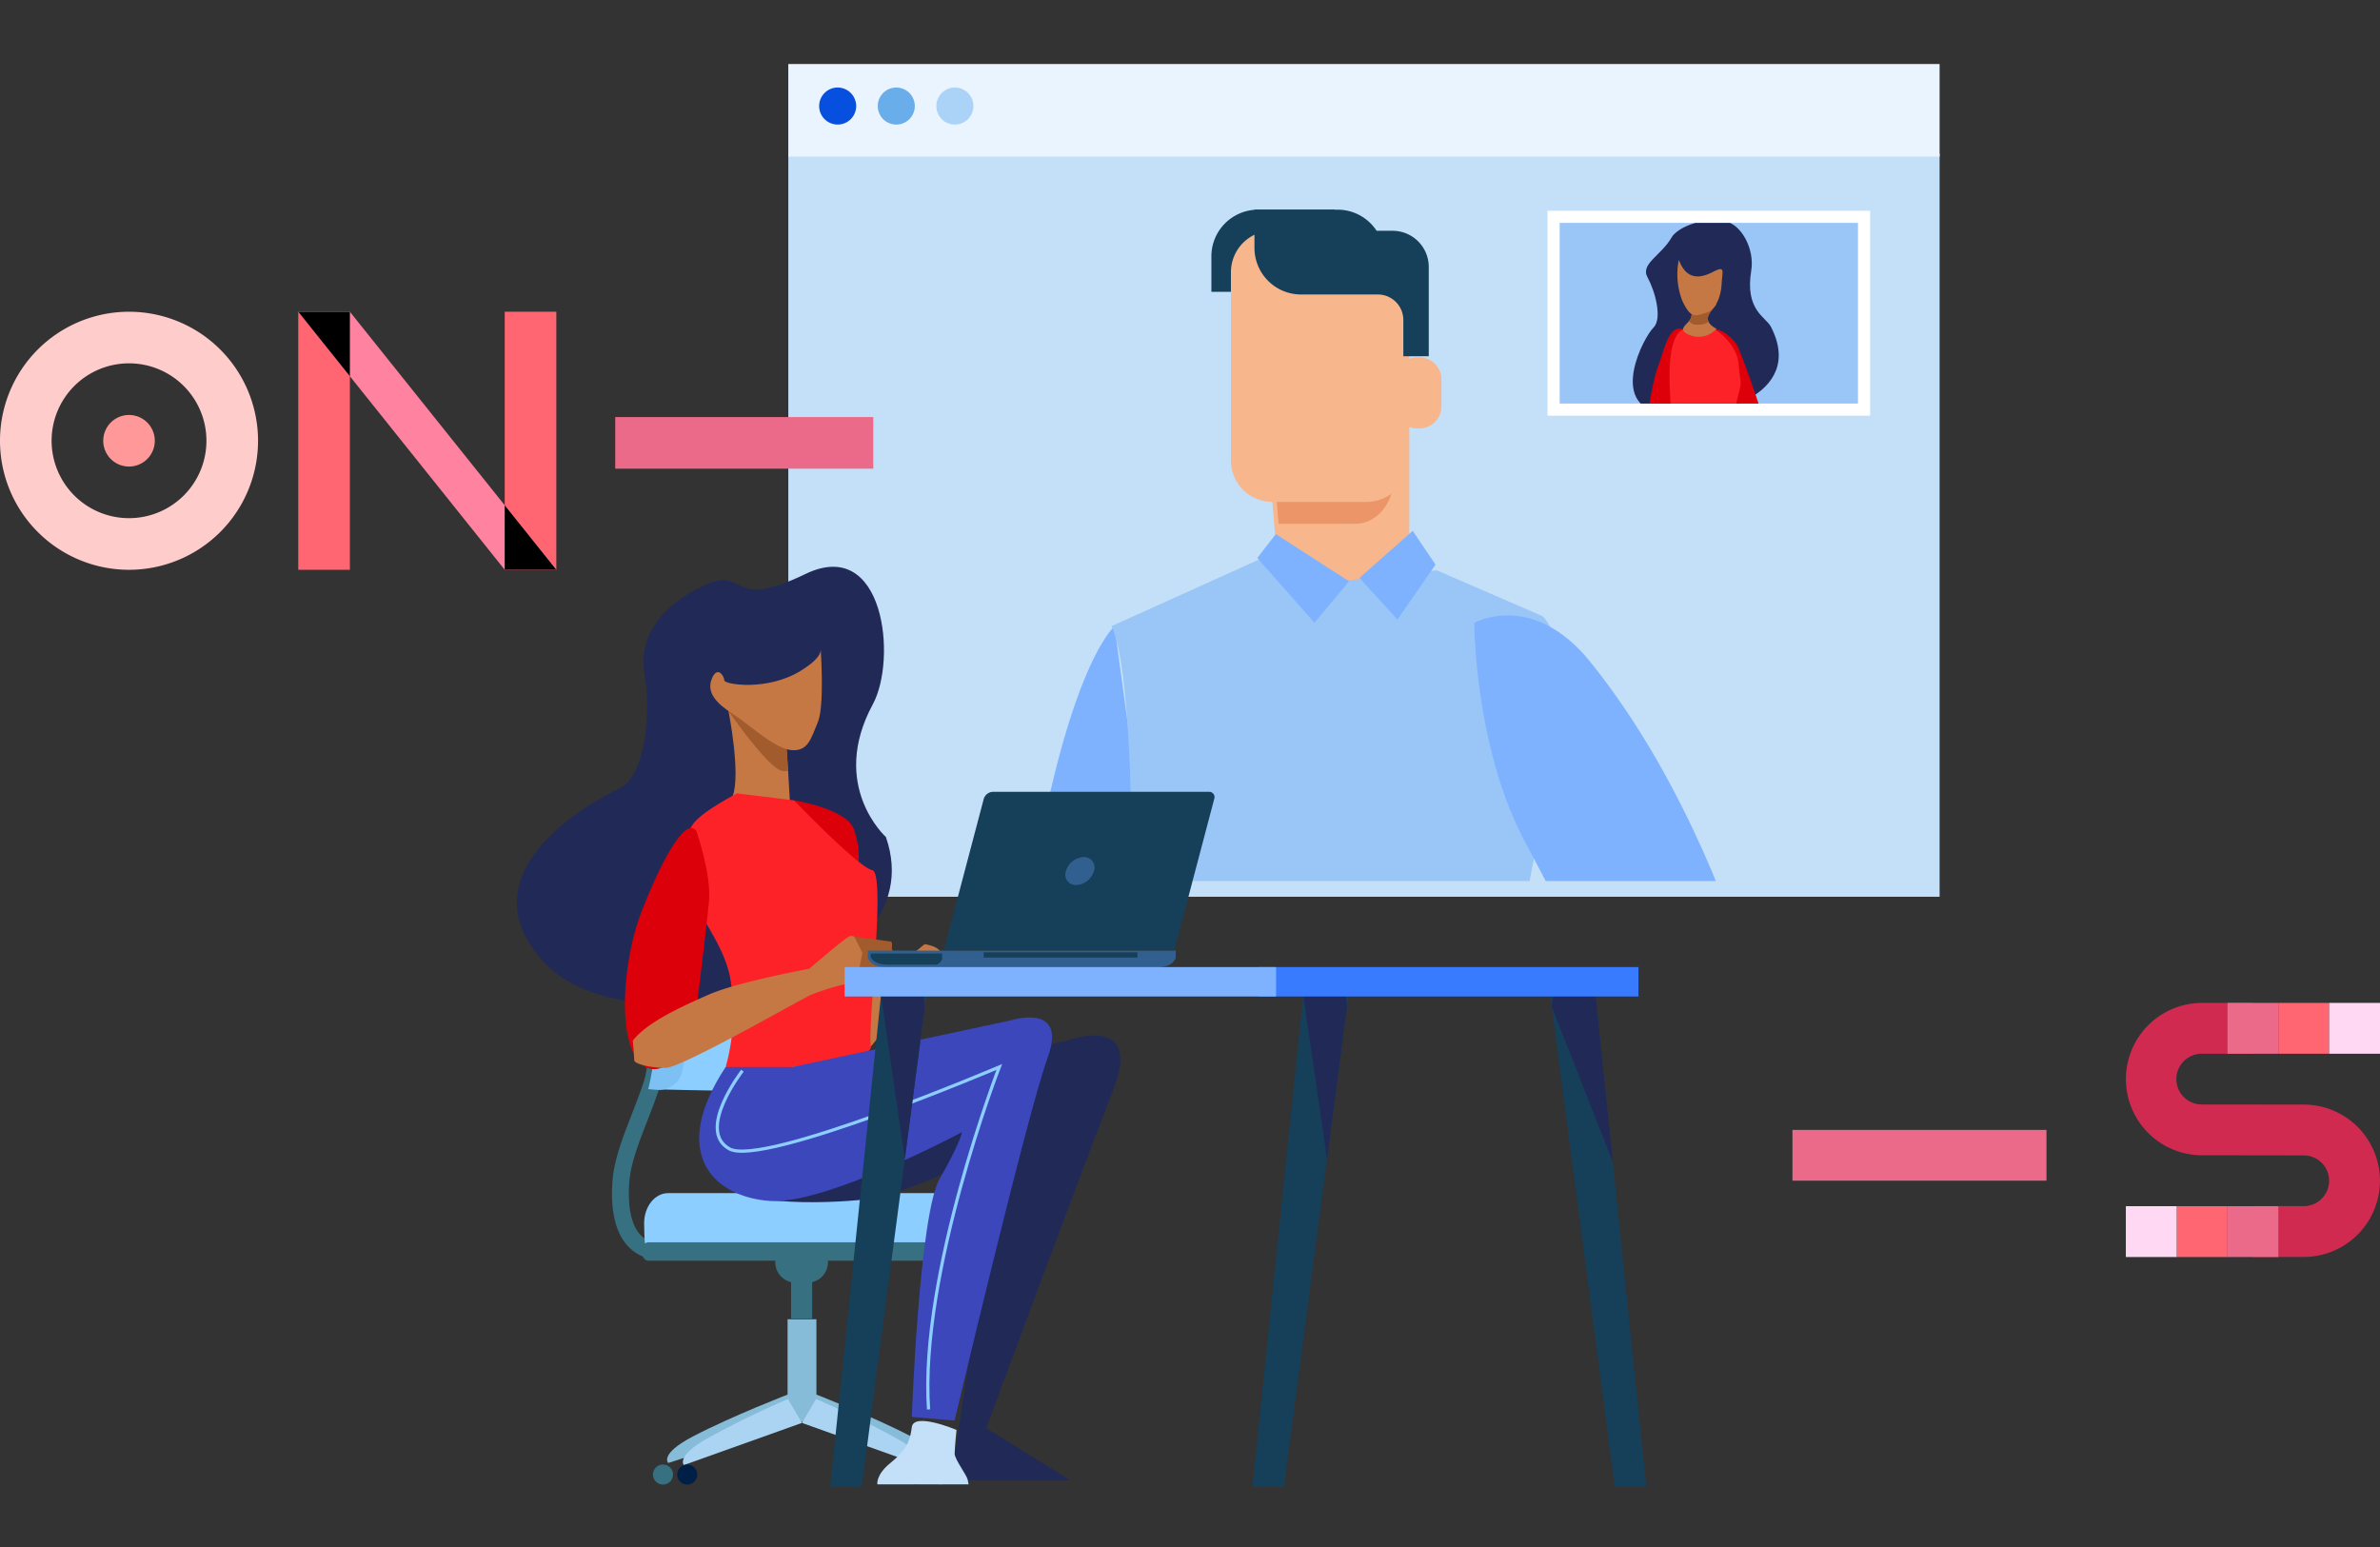 <svg xmlns="http://www.w3.org/2000/svg" xmlns:xlink="http://www.w3.org/1999/xlink" width="446.136" height="290" viewBox="0 0 446.136 290">
  <rect x="0" y="0" width="446.136" height="290" fill="#333333" stroke="none"/>
  <defs>
    <clipPath id="clip-path">
      <path id="Path_682" data-name="Path 682" d="M1907.557,2145.68,1870.8,2006.344H2094.41l36.761,139.336Z" transform="translate(-1870.796 -2006.344)" fill="none"/>
    </clipPath>
    <clipPath id="clip-path-2">
      <rect id="Rectangle_572" data-name="Rectangle 572" width="55.922" height="33.868" fill="none"/>
    </clipPath>
    <clipPath id="clip-path-3">
      <rect id="Rectangle_632" data-name="Rectangle 632" width="110.136" height="47.627" transform="translate(0 0)" fill="none"/>
    </clipPath>
  </defs>
  <g id="Group_18096" data-name="Group 18096" transform="translate(-672 -2148)">
    <g id="Group_944" data-name="Group 944">
      <rect id="Rectangle_600" data-name="Rectangle 600" width="370" height="290" transform="translate(672 2148)" fill="rgba(255,255,255,0)"/>
      <g id="Group_901" data-name="Group 901" transform="translate(557.36 -769.001)">
        <g id="Group_863" data-name="Group 863" transform="translate(211.532 2929.001)">
          <g id="Group_849" data-name="Group 849" transform="translate(12.732 0)">
            <g id="Group_835" data-name="Group 835" transform="translate(38.146)">
              <rect id="Rectangle_569" data-name="Rectangle 569" width="215.812" height="139.329" transform="translate(0 16.77)" fill="#c4e0f8"/>
              <rect id="Rectangle_570" data-name="Rectangle 570" width="215.812" height="17.352" fill="#eaf4fe"/>
              <path id="Path_659" data-name="Path 659" d="M1944.9,1995.43a3.47,3.47,0,1,1-3.47-3.469A3.475,3.475,0,0,1,1944.9,1995.43Z" transform="translate(-1932.178 -1987.553)" fill="#074fde"/>
              <path id="Path_660" data-name="Path 660" d="M1961.7,1995.43a3.471,3.471,0,1,1-3.47-3.469A3.472,3.472,0,0,1,1961.7,1995.43Z" transform="translate(-1937.99 -1987.553)" fill="#69adea"/>
              <path id="Path_661" data-name="Path 661" d="M1978.5,1995.43a3.471,3.471,0,1,1-3.471-3.469A3.472,3.472,0,0,1,1978.5,1995.43Z" transform="translate(-1943.803 -1987.553)" fill="#abd3f7"/>
            </g>
            <g id="Group_836" data-name="Group 836" transform="translate(180.464 27.507)">
              <rect id="Rectangle_571" data-name="Rectangle 571" width="58.194" height="36.141" transform="translate(1.138 1.136)" fill="#99c6f6"/>
              <path id="Path_662" data-name="Path 662" d="M2204.914,2029.552v33.869h-55.922v-33.869h55.922m2.273-2.273h-60.469v38.414h60.469v-38.414Z" transform="translate(-2146.718 -2027.279)" fill="#fff"/>
            </g>
            <g id="Group_840" data-name="Group 840" transform="translate(0 13.815)">
              <g id="Group_839" data-name="Group 839" clip-path="url(#clip-path)">
                <g id="Group_838" data-name="Group 838" transform="translate(49.412 13.488)">
                  <path id="Path_663" data-name="Path 663" d="M2085.023,2109.464c4.438,0,8.036-4.071,8.036-9.091v-37.234a10.612,10.612,0,0,0-2.8-2.87,14.467,14.467,0,0,0-16.13,0c-5.6,3.692-8.137,16.176-7.557,22.4q1.112,13.387,2.229,26.793Z" transform="translate(-1987.91 -2037.638)" fill="#f7b68b"/>
                  <path id="Path_664" data-name="Path 664" d="M2017.5,2312.064l-3.948,50.94s-13.741-27.3-15.218-46.421S2017.854,2311.338,2017.5,2312.064Z" transform="translate(-1964.305 -2123.682)" fill="#f7b68b"/>
                  <path id="Path_665" data-name="Path 665" d="M2153.683,2268.945l-25.014,40.66s37.2-17.872,35.276-34.5S2153.683,2268.945,2153.683,2268.945Z" transform="translate(-2009.422 -2109.555)" fill="#f7b68b"/>
                  <path id="Path_666" data-name="Path 666" d="M2011.643,2146.388s-9.668,8.073-16.724,56.742-2.565,46.817-2.565,46.817l1.277,11.09,17.967,1.848,10.261-41.891Z" transform="translate(-1961.775 -2068.282)" fill="#7eb2ff"/>
                  <path id="Path_667" data-name="Path 667" d="M2116.131,2679.888v4.85h-26.938l-.639-13.023,16.248-.537S2113.567,2679.2,2116.131,2679.888Z" transform="translate(-1995.544 -2249.839)" fill="#161711"/>
                  <path id="Path_668" data-name="Path 668" d="M2048.525,2324.631s-13.956,79.842-28.5,114.885c-12.89,31.05-27.921-9.34-27.921-9.34l23.524-133.969,38.771-2.939S2057.072,2294.25,2048.525,2324.631Z" transform="translate(-1962.177 -2119.097)" fill="#212957"/>
                  <path id="Path_669" data-name="Path 669" d="M2070.9,2291.417l-4.764,51.482,6.719,3.95s3.892,76.473,5.16,80.341c7.271,22.136,26.08,8.855,28.646,1.476s6.846-61.989,5.993-101.834l-.857-39.845Z" transform="translate(-1987.789 -2116.924)" fill="#212957"/>
                  <path id="Path_670" data-name="Path 670" d="M2085.367,2466.8s-3.117,13.62-2.667,39.372c.284,16.332,1.887,59.556,4.878,91.734.185,1.969,16.252.482,16.252.482s9.788-104.451,10.649-124.677C2114.736,2467.623,2098.194,2452.389,2085.367,2466.8Z" transform="translate(-1993.503 -2177.052)" fill="#212957"/>
                  <path id="Path_671" data-name="Path 671" d="M2021.773,2139.567l28.293-12.771,14.594,4.364,18.044-2.06,19.893,8.62s8.973,8.628.637,36.351-7.1,73.495-7.1,73.495l-72.207,4.58S2028.831,2154.967,2021.773,2139.567Z" transform="translate(-1972.44 -2061.504)" fill="#99c6f6"/>
                  <path id="Path_672" data-name="Path 672" d="M2125.725,2144.648s10.908-6.16,21.808,7.393c18.583,23.1,27.581,51.75,29.507,57.291s4.483,22.182-3.206,27.107l-7.7,4.93-16.036-9.855,2.566-4.926,1.282-3.082s-8.979-19.714-18.6-37.586S2125.725,2144.648,2125.725,2144.648Z" transform="translate(-2008.403 -2067.197)" fill="#7eb2ff"/>
                  <path id="Path_673" data-name="Path 673" d="M2092.8,2127.843l7.135,7.793,7.136-10.285-4.282-6.338Z" transform="translate(-1997.013 -2058.811)" fill="#7eb2ff"/>
                  <path id="Path_674" data-name="Path 674" d="M2067.006,2119.951l13.722,8.841-6.483,7.787-10.711-12.152Z" transform="translate(-1986.888 -2059.136)" fill="#7eb2ff"/>
                  <path id="Path_675" data-name="Path 675" d="M1991.537,2496.8s4.508,1.471,18.828,1.981c14.262.513-18.4,115.323-18.4,115.323l-20.261-7.448,14.595-115.58Z" transform="translate(-1955.117 -2187.532)" fill="#212957"/>
                  <path id="Path_676" data-name="Path 676" d="M1981.63,2673.475l-1.927,10.064h-33.358v-3.7s16.04-5.542,19.245-11.706S1981.63,2673.475,1981.63,2673.475Z" transform="translate(-1946.345 -2248.159)" fill="#161711"/>
                  <path id="Path_677" data-name="Path 677" d="M2082.943,2091.743c3.94,0,7.134-3.761,7.134-8.4v-34.4a9.649,9.649,0,0,0-2.489-2.651,12.427,12.427,0,0,0-14.319,0c-4.971,3.411-7.224,14.945-6.709,20.7q.987,12.368,1.979,24.755Z" transform="translate(-1987.91 -2032.867)" fill="#ec9568"/>
                  <g id="Group_837" data-name="Group 837" transform="translate(68.041)">
                    <path id="Path_678" data-name="Path 678" d="M2073.481,2033.617v-6.65H2059.12a8.75,8.75,0,0,0-8.743,8.751v6.646h14.359A8.746,8.746,0,0,0,2073.481,2033.617Z" transform="translate(-2050.377 -2026.967)" fill="#163f59"/>
                    <path id="Path_679" data-name="Path 679" d="M2089.179,2076.06a7.775,7.775,0,0,1-7.775,7.774h-17.651a7.775,7.775,0,0,1-7.774-7.774v-35.292a7.779,7.779,0,0,1,7.774-7.783H2081.4a7.779,7.779,0,0,1,7.775,7.783Z" transform="translate(-2052.315 -2029.049)" fill="#f7b68b"/>
                    <path id="Path_680" data-name="Path 680" d="M2078.31,2026.967a8.74,8.74,0,0,1,7.312,3.959h3a6.775,6.775,0,0,1,6.773,6.776v16.742h-4.764v-6.808a4.776,4.776,0,0,0-4.769-4.769H2071.47a8.739,8.739,0,0,1-8.746-8.745v-7.156Z" transform="translate(-2054.649 -2026.967)" fill="#163f59"/>
                    <path id="Path_681" data-name="Path 681" d="M2103.094,2073.435a4.142,4.142,0,0,1,4.153-4.14h.34a4.143,4.143,0,0,1,4.15,4.14v5.043a4.151,4.151,0,0,1-4.15,4.148h-.34a4.161,4.161,0,0,1-3.8-2.475" transform="translate(-2068.615 -2041.611)" fill="#f7b68b"/>
                  </g>
                </g>
              </g>
            </g>
            <g id="Group_848" data-name="Group 848" transform="translate(182.737 29.78)">
              <g id="Group_847" data-name="Group 847" clip-path="url(#clip-path-2)">
                <g id="Group_846" data-name="Group 846" transform="translate(11.771 -0.452)">
                  <path id="Path_683" data-name="Path 683" d="M2196.6,2093.762s24.836,57.524,25.02,58.3-4.016.511-4.016.511l-10.5-14.7s-3.676-8.4-4.2-11.814-12.865-14.7-13.652-17.591S2191.083,2089.561,2196.6,2093.762Z" transform="translate(-2175.427 -2051.859)" fill="#212957"/>
                  <path id="Path_684" data-name="Path 684" d="M2190.008,2093.668l-2.519,29.3-2.731,28.35-3.938-.288-.682-28.412s-2.667-20.83.069-25.037c1.75-4.026,1.575-5.6,1.575-5.6Z" transform="translate(-2171.921 -2051.483)" fill="#3b47bc"/>
                  <path id="Path_685" data-name="Path 685" d="M2198.578,2095.881l-2.451,7.7-.281-9.169,3.081-.282Z" transform="translate(-2177.758 -2052.228)" fill="#3b47bc"/>
                  <path id="Path_686" data-name="Path 686" d="M2233.829,2183.508l-.748,4.038h11.442a1.652,1.652,0,0,0-1.271-1.645c-1.346-.374-5.01-1.5-5.983-2.692S2233.829,2183.508,2233.829,2183.508Z" transform="translate(-2190.64 -2082.885)" fill="#c5e1f9"/>
                  <path id="Path_687" data-name="Path 687" d="M2184.088,2182.243s-.149,1.458-.149,1.907.972,1.72,1.046,2.094l.074.374h-7.328s-.149-.748,1.047-1.72a3.808,3.808,0,0,0,1.72-2.879C2180.648,2180.785,2184.088,2182.243,2184.088,2182.243Z" transform="translate(-2171.49 -2082.462)" fill="#c5e1f9"/>
                  <path id="Path_688" data-name="Path 688" d="M2197.029,2049.965c-.933-1.8-4.9-3.073-3.676-10.5.677-4.119-1.946-8.873-5.075-9.276-5.426-.7-9.1,1.75-9.8,2.975-2,3.5-5.961,5.028-4.569,7.552s2.861,7.744,1.092,9.458-8.475,14.361,1.468,16.018C2185.918,2067.765,2203.758,2062.922,2197.029,2049.965Z" transform="translate(-2169.212 -2030.063)" fill="#212957"/>
                  <g id="Group_841" data-name="Group 841" transform="translate(2.204 37.627)">
                    <path id="Path_689" data-name="Path 689" d="M2174.451,2088.7l-2.891,13.369s.762,2.273,1.473.856,4.886-10.885,4.886-10.885S2177.684,2084.913,2174.451,2088.7Z" transform="translate(-2171.56 -2087.594)" fill="#ec9568"/>
                  </g>
                  <path id="Path_690" data-name="Path 690" d="M2193.86,2061.278s-1.234,2.356,1.01,8.974,3.141,10.208,3.589,10.32,2.8.561,3.589-.337,1.458-1.683,1.346-2.243-4.328-13.064-5.16-14.134C2196.664,2061.84,2194.646,2060.942,2193.86,2061.278Z" transform="translate(-2176.954 -2040.838)" fill="#dd000b"/>
                  <g id="Group_844" data-name="Group 844" transform="translate(23.418 36.187)">
                    <path id="Path_691" data-name="Path 691" d="M2204.112,2090.015s4.825,8.1,5.772,9.083,2.053,3.564,2.073.09-4.11-11.186-4.94-13.181S2203.393,2087.262,2204.112,2090.015Z" transform="translate(-2203.995 -2085.392)" fill="#f7b68b"/>
                    <g id="Group_843" data-name="Group 843" transform="translate(2.916 10.47)">
                      <g id="Group_842" data-name="Group 842">
                        <path id="Path_692" data-name="Path 692" d="M2212.2,2102.655c-.036,3.649-1.712,5.187-2.241,6.626a26.794,26.794,0,0,1-1.319,2.868c1.427-.788,1.478-1.968,1.943-2.551s.234-.431.309.868c.043.739-1.153,2.019-1.818,2.944a3.088,3.088,0,0,0-.626,1.308,15.064,15.064,0,0,0,2.181-2.114,18.817,18.817,0,0,0,2.326-3.64,15.7,15.7,0,0,0,.191-4.955C2212.932,2102.043,2212.231,2100.027,2212.2,2102.655Z" transform="translate(-2208.453 -2101.4)" fill="#f7b68b"/>
                        <path id="Path_693" data-name="Path 693" d="M2213.856,2112.667a21.116,21.116,0,0,1-1.013,3.266c-.235.339-1.612,1.743-1.612,1.743a3.822,3.822,0,0,1,.686-1.636A32.231,32.231,0,0,0,2213.856,2112.667Z" transform="translate(-2209.414 -2105.298)" fill="#f7b68b"/>
                      </g>
                    </g>
                  </g>
                  <path id="Path_694" data-name="Path 694" d="M2172.687,2108.234a4.45,4.45,0,0,0-.092,3.009c.538,1.64.792,2.387.792,2.387a.638.638,0,0,1-.705-.125c-.253-.315-.19-.884-.485-.82s-.315,1.115-.282,2.126,0,2.156,0,2.156-.462.285-.621-.452c-.038-.178.062-.478.027-.662-.107-.578-.2-1.471-.2-1.471s-.138-.159-.2,1.463a3.277,3.277,0,0,1-.3,1.254s-.353-.063-.4-.284.055-3,.055-3-.065-.163-.178-.008-.843,2.765-.843,2.765-.564-.1-.4-.626.619-2.567.619-2.567-.093-.358-.313-.095a9.031,9.031,0,0,0-.633,1.619c-.12.311-.354-.041-.336-.53s.571-1.475.669-2.179a7.287,7.287,0,0,1,1-2.4C2170.2,2109.386,2172.459,2106.6,2172.687,2108.234Z" transform="translate(-2168.19 -2056.932)" fill="#ec9568"/>
                  <path id="Path_695" data-name="Path 695" d="M2181.956,2061.226s1.234-.336.449,5.609-1.795,11.665-2.131,12.675-.674,2.019-2.58,1.571-2.692-.449-2.692-1.346,1.009-8.413,2.243-11.666S2179.264,2060.1,2181.956,2061.226Z" transform="translate(-2170.547 -2040.786)" fill="#dd000b"/>
                  <path id="Path_696" data-name="Path 696" d="M2186.313,2060.908l3.958.224s4.284,2.691,4.416,6.892c.063,2,.626,2.668.131,4.463s-1.767,6.287-.466,8.948c2.041,4.179-12.4,1.685-12.4,1.685s-.217-6.06-.094-7.854S2180.128,2059.337,2186.313,2060.908Z" transform="translate(-2172.861 -2040.692)" fill="#fd2227"/>
                  <g id="Group_845" data-name="Group 845" transform="translate(10.292 7.379)">
                    <path id="Path_697" data-name="Path 697" d="M2186.877,2054.9a1.831,1.831,0,0,1-.038,2.045c-.73,1.073-2.412,1.837-.073,2.832a4.554,4.554,0,0,0,5.083-1.173s-2.029-.882-1.576-2.321,2.651-2.759.6-2.306S2186.535,2053.864,2186.877,2054.9Z" transform="translate(-2184.495 -2045.685)" fill="#c67844"/>
                    <path id="Path_698" data-name="Path 698" d="M2189.579,2057.8a3.052,3.052,0,0,0,1.362-.482,1.336,1.336,0,0,1-.087-1.028c.454-1.439,2.651-2.759.6-2.306s-4.339-.116-4,.923a1.831,1.831,0,0,1-.038,2.045c-.053.078-.111.154-.173.229C2188.008,2057.9,2188.365,2057.892,2189.579,2057.8Z" transform="translate(-2185.076 -2045.685)" fill="#a25b2c"/>
                    <path id="Path_699" data-name="Path 699" d="M2184.2,2041.345a13.671,13.671,0,0,0,.652,7.659c1.711,3.7,2.651,2.734,4.413,2.281s2.831-2.885,2.966-5.485c.129-2.478.731-3.4-1.661-2.176C2188.286,2044.792,2185.666,2045.264,2184.2,2041.345Z" transform="translate(-2183.927 -2041.345)" fill="#c67844"/>
                  </g>
                </g>
              </g>
            </g>
          </g>
          <g id="Group_857" data-name="Group 857" transform="translate(0 94.244)">
            <g id="Group_855" data-name="Group 855" transform="translate(17.83 64.328)">
              <g id="Group_850" data-name="Group 850" transform="translate(0 11.542)">
                <path id="Path_700" data-name="Path 700" d="M1887.675,2299.391a8.27,8.27,0,0,1-5.472-1.979c-2.749-2.391-3.938-6.644-3.537-12.635.268-4.045,1.86-8.14,3.546-12.478,2.84-7.3,6.054-15.564,4.373-26.5l3.124-.481c1.808,11.773-1.718,20.84-4.548,28.125-1.665,4.281-3.105,7.981-3.343,11.541-.323,4.86.515,8.324,2.432,10.015a5.235,5.235,0,0,0,4.177,1.175l.634,3.1A7.364,7.364,0,0,1,1887.675,2299.391Z" transform="translate(-1878.59 -2245.32)" fill="#367081"/>
              </g>
              <g id="Group_853" data-name="Group 853" transform="translate(7.681 76.726)">
                <g id="Group_851" data-name="Group 851" transform="translate(2.646 13.963)">
                  <path id="Path_701" data-name="Path 701" d="M1917.369,2366.332l3.078,4.694-25.852,8.281s-1.728-1.651,4.617-4.968C1906.6,2370.474,1917.369,2366.332,1917.369,2366.332Z" transform="translate(-1894.38 -2366.332)" fill="#87bcd9"/>
                  <path id="Path_702" data-name="Path 702" d="M1934.921,2366.332l-3.078,4.694,25.852,8.281s1.726-1.651-4.617-4.968C1945.692,2370.474,1934.921,2366.332,1934.921,2366.332Z" transform="translate(-1907.34 -2366.332)" fill="#87bcd9"/>
                </g>
                <rect id="Rectangle_573" data-name="Rectangle 573" width="5.402" height="19.233" transform="translate(25.23)" fill="#87bcd9"/>
                <g id="Group_852" data-name="Group 852" transform="translate(5.61 14.953)">
                  <path id="Path_703" data-name="Path 703" d="M1918.592,2367.845l2.632,4.479-22.129,7.9s-1.478-1.575,3.95-4.742A173.15,173.15,0,0,1,1918.592,2367.845Z" transform="translate(-1898.911 -2367.845)" fill="#abd4f3"/>
                  <path id="Path_704" data-name="Path 704" d="M1935.682,2367.845l-2.63,4.479,22.128,7.9s1.478-1.575-3.952-4.742A172.916,172.916,0,0,0,1935.682,2367.845Z" transform="translate(-1910.723 -2367.845)" fill="#abd4f3"/>
                </g>
                <path id="Path_705" data-name="Path 705" d="M1901.038,2388.5a1.877,1.877,0,1,1-1.877-1.88A1.877,1.877,0,0,1,1901.038,2388.5Z" transform="translate(-1892.738 -2359.389)" fill="#001f46"/>
                <path id="Path_706" data-name="Path 706" d="M1966.6,2388.5a1.879,1.879,0,1,1-1.88-1.88A1.879,1.879,0,0,1,1966.6,2388.5Z" transform="translate(-1915.419 -2359.389)" fill="#001f46"/>
                <path id="Path_707" data-name="Path 707" d="M1894.09,2388.5a1.878,1.878,0,1,1-1.877-1.88A1.876,1.876,0,0,1,1894.09,2388.5Z" transform="translate(-1890.334 -2359.389)" fill="#367081"/>
                <path id="Path_708" data-name="Path 708" d="M1973.547,2388.5a1.875,1.875,0,1,1-1.877-1.88A1.876,1.876,0,0,1,1973.547,2388.5Z" transform="translate(-1917.825 -2359.389)" fill="#367081"/>
              </g>
              <rect id="Rectangle_574" data-name="Rectangle 574" width="3.952" height="6.917" transform="translate(33.567 69.677)" fill="#367081"/>
              <path id="Path_709" data-name="Path 709" d="M1935.26,2326.582a3.853,3.853,0,0,1-3.852,3.851h-2.174a3.853,3.853,0,0,1-3.852-3.851h0a3.853,3.853,0,0,1,3.852-3.855h2.174a3.853,3.853,0,0,1,3.852,3.855Z" transform="translate(-1894.778 -2260.557)" fill="#367081"/>
              <path id="Path_710" data-name="Path 710" d="M1946.689,2318.25c.092-.454.146-3.3.146-3.787,0-3.111-2.009-5.632-4.491-5.632h-50.052c-2.478,0-4.49,2.521-4.49,5.632,0,.489.053,3.333.15,3.787Z" transform="translate(-1881.777 -2255.75)" fill="#8cceff"/>
              <path id="Path_711" data-name="Path 711" d="M1887.095,2324.651c0,.953.555,1.727,1.245,1.727h57.469c.69,0,1.245-.774,1.245-1.727h0c0-.952-.555-1.724-1.245-1.724H1888.34c-.69,0-1.245.772-1.245,1.724Z" transform="translate(-1881.532 -2260.627)" fill="#367081"/>
              <g id="Group_854" data-name="Group 854" transform="translate(5.669)">
                <path id="Path_712" data-name="Path 712" d="M1891.253,2261.271c1.236.091,9.081.23,10.433.247,8.589.1,15.985-1.509,16.4-3.623a73.294,73.294,0,0,0,.222-26.6c-.367-2.114-7.873-3.726-16.644-3.619-1.377.017-9.385.156-10.645.249A71.949,71.949,0,0,1,1891.253,2261.271Z" transform="translate(-1888.558 -2227.672)" fill="#8cceff"/>
                <path id="Path_713" data-name="Path 713" d="M1888.773,2228.059c-.961.011-1.632.468-1.5,1.019a71.883,71.883,0,0,1,.27,31.312c-.122.553.543,1.009,1.483,1.02h0c.94.014,1.812-.428,1.93-.982a71.969,71.969,0,0,0-.2-31.388c-.129-.555-1.016-.994-1.981-.981Z" transform="translate(-1887.258 -2227.806)" fill="#367081"/>
                <path id="Path_714" data-name="Path 714" d="M1888.849,2261.32a21.613,21.613,0,0,0,2.253.15,4.522,4.522,0,0,0,4.171-3.708,72.082,72.082,0,0,0-.121-26.193,4.61,4.61,0,0,0-4.274-3.707,22.186,22.186,0,0,0-2.292.152A71.887,71.887,0,0,1,1888.849,2261.32Z" transform="translate(-1887.717 -2227.737)" fill="#7dc1f4"/>
              </g>
            </g>
            <g id="Group_856" data-name="Group 856">
              <path id="Path_715" data-name="Path 715" d="M1920.5,2179.973s-10.713-9.62-2.449-24.885c4.58-8.463,2.177-31.584-12.65-24.409s-10.812-1.771-19.183,2.221-12.08,9.994-10.952,16.545.4,19.03-4.753,21.43-29.814,15.823-13.918,32.779S1930.295,2208.158,1920.5,2179.973Z" transform="translate(-1851.328 -2129.318)" fill="#212957"/>
              <path id="Path_716" data-name="Path 716" d="M1911.972,2170.655s2.355,11.775.785,15.962,10.729,1.047,10.729,1.047-.523-9.682-.785-11.776S1911.972,2170.655,1911.972,2170.655Z" transform="translate(-1872.308 -2143.619)" fill="#c67844"/>
              <path id="Path_717" data-name="Path 717" d="M1922.7,2175.888c-.262-2.094-10.729-5.233-10.729-5.233s7.611,11.036,10.2,11.253a4.813,4.813,0,0,0,.973-.014C1923,2179.406,1922.82,2176.849,1922.7,2175.888Z" transform="translate(-1872.308 -2143.619)" fill="#a25b2c"/>
              <path id="Path_718" data-name="Path 718" d="M1927.437,2152.651s.785,10.729-.523,13.869-1.832,5.5-4.972,5.234-8.112-4.972-10.99-6.8-4.972-3.925-3.925-6.542,2.354-.523,2.354.262,8.112,2.094,14.393-1.832C1925.343,2155.857,1927.7,2154.221,1927.437,2152.651Z" transform="translate(-1870.503 -2137.39)" fill="#c67844"/>
              <path id="Path_719" data-name="Path 719" d="M1929.222,2257.918l25.173-20.428s4.81.527,2.551,3.6-17.18,21.113-17.18,21.113S1924.534,2269.119,1929.222,2257.918Z" transform="translate(-1877.966 -2166.741)" fill="#c67844"/>
              <path id="Path_720" data-name="Path 720" d="M1929.855,2274.441l45.706-9.769s14.654-5.582,8.723,9.42-23.725,63.153-23.725,63.153l15.7,9.769h-22.33l9.42-62.8s-16.4,9.071-25.121,10.119-26.168,1.046-25.47-3.49S1929.855,2274.441,1929.855,2274.441Z" transform="translate(-1872.574 -2175.793)" fill="#212957"/>
              <path id="Path_721" data-name="Path 721" d="M1969.474,2375.811s-.349,3.4-.349,4.449,2.268,4.012,2.443,4.884l.174.873h-17.1s-.349-1.744,2.443-4.013,3.663-3.838,4.012-6.716S1969.474,2375.811,1969.474,2375.811Z" transform="translate(-1887.067 -2214.013)" fill="#c4e0f8"/>
              <path id="Path_722" data-name="Path 722" d="M1930.765,2196.258s9.944,1.57,11.253,5.5.785,6.28.785,8.112S1930.241,2203.323,1930.765,2196.258Z" transform="translate(-1878.805 -2152.476)" fill="#dc000b"/>
              <path id="Path_723" data-name="Path 723" d="M1909.245,2194.258l10.728,1.308s12.038,12.561,14.654,13.084-.908,29.178-.261,33.059c.349,2.094-9.421,3.053-14.654,3.838a60.6,60.6,0,0,1-12.561,0,37.781,37.781,0,0,0,.786-17.009c-1.832-8.635-9.944-15.177-8.112-21.2S1896.422,2201.323,1909.245,2194.258Z" transform="translate(-1868.014 -2151.784)" fill="#fc2227"/>
              <path id="Path_724" data-name="Path 724" d="M1895.687,2204.764s2.878,8.112,2.355,13.346-2.094,18.055-2.094,18.055-3.139,14.916-9.159,13.085-5.5-18.842-1.308-29.57S1893.855,2202.147,1895.687,2204.764Z" transform="translate(-1862.044 -2155.225)" fill="#dc000b"/>
              <path id="Path_725" data-name="Path 725" d="M1884.551,2254.761s.262,3.009.262,3.663,2.878,1.439,5.888,1.439,25.252-12.822,27.345-13.739a47.363,47.363,0,0,1,8.112-2.355c1.177-.131,2.094-3.4,1.439-5.5-.432-1.385-.865-2.6-1.526-3a1.093,1.093,0,0,0-1.222.118c-.4.256-1.141.829-2,1.521-.381.309-.787.641-1.2.98-1.957,1.621-4,3.387-4,3.387s-13.476,2.486-18.841,4.841S1887.168,2251.359,1884.551,2254.761Z" transform="translate(-1862.822 -2165.929)" fill="#c67844"/>
              <path id="Path_726" data-name="Path 726" d="M1954.925,2236.254l-1.239-.162-5.651-.74,1.526,3-.916,4.579,3.795.655s.523-.655-.131-.916-1.57-.654-1.57-.654,1.832-.261,2.617-.392.916-.393.916-.786-.786-.654-.786-.654,1.44-.523,1.57-.916.392-.916.131-1.309S1955.317,2236.516,1954.925,2236.254Z" transform="translate(-1884.785 -2166.001)" fill="#a25b2c"/>
              <path id="Path_727" data-name="Path 727" d="M1908.542,2267.768H1921.1l40.822-8.722s10.816-3.489,6.978,6.978-17.445,68.037-17.445,68.037l-8.025-.7s1.4-38.031,5.234-44.66,4.187-8.722,4.187-8.722-25.47,13.607-35.937,12.909S1897.726,2284.167,1908.542,2267.768Z" transform="translate(-1869.404 -2174.005)" fill="#3b47bb"/>
              <path id="Path_728" data-name="Path 728" d="M1913.475,2273.375s-8.723,11.165-2.442,14.654,50.591-15.352,50.591-15.352-15,38.729-13.259,64.2" transform="translate(-1871.197 -2178.914)" fill="none" stroke="#8cceff" stroke-miterlimit="10" stroke-width="0.602"/>
            </g>
          </g>
          <g id="Group_862" data-name="Group 862" transform="translate(58.732 136.425)">
            <g id="Group_860" data-name="Group 860" transform="translate(7.037)">
              <path id="Path_729" data-name="Path 729" d="M1951.911,2240.761l-.024-.044.024-1.394h57.716v1.394s.01.031,0,.044l-.146.26c-.742,1.209-2.073,1.426-3.6,1.426h-50.228c-1.525,0-2.854-.217-3.6-1.426Z" transform="translate(-1951.888 -2209.555)" fill="#316090"/>
              <path id="Path_730" data-name="Path 730" d="M1966.11,2241.285a.049.049,0,0,1,0,.039l-.143.211a2.347,2.347,0,0,1-.844.709h-8.776c-1.467,0-2.746-.175-3.46-1.152l-.138-.212a.264.264,0,0,1-.026-.035l.015-.686h13.372Z" transform="translate(-1952.177 -2209.845)" fill="#163f59"/>
              <g id="Group_858" data-name="Group 858" transform="translate(21.725 30.089)">
                <rect id="Rectangle_575" data-name="Rectangle 575" width="28.839" height="0.985" fill="#163f59"/>
              </g>
              <g id="Group_859" data-name="Group 859" transform="translate(14.254)">
                <path id="Path_731" data-name="Path 731" d="M1973.681,2223.526l7.483-28.361a1.884,1.884,0,0,1,1.712-1.356h40.494a1.008,1.008,0,0,1,1,1.356l-7.482,28.361Z" transform="translate(-1973.681 -2193.81)" fill="#163f59"/>
                <path id="Path_732" data-name="Path 732" d="M2008.644,2215.14a1.952,1.952,0,0,0,1.93,2.621,3.648,3.648,0,0,0,3.314-2.621,1.954,1.954,0,0,0-1.93-2.625A3.65,3.65,0,0,0,2008.644,2215.14Z" transform="translate(-1985.746 -2200.281)" fill="#316090"/>
              </g>
            </g>
            <g id="Group_861" data-name="Group 861" transform="translate(0 32.854)">
              <path id="Path_733" data-name="Path 733" d="M1947.036,2343.125h-5.909l9.747-94.4h8.565Z" transform="translate(-1941.128 -2245.663)" fill="#163f59"/>
              <path id="Path_734" data-name="Path 734" d="M1963.91,2253.079l-3.757,28.588-4.456-30.809.218-2.13h7.487Z" transform="translate(-1946.168 -2245.663)" fill="#212957"/>
              <path id="Path_735" data-name="Path 735" d="M2068.048,2343.125h-5.906l9.747-94.4h8.565Z" transform="translate(-1982.994 -2245.663)" fill="#163f59"/>
              <path id="Path_736" data-name="Path 736" d="M2084.921,2253.079l-3.756,28.588-4.458-30.809.221-2.13h7.487Z" transform="translate(-1988.033 -2245.663)" fill="#212957"/>
              <path id="Path_737" data-name="Path 737" d="M2159.442,2343.125h5.908l-9.747-94.4h-8.566Z" transform="translate(-2012.365 -2245.663)" fill="#163f59"/>
              <path id="Path_738" data-name="Path 738" d="M2147.912,2253.079l11.464,29.133-3.251-31.354-.219-2.13h-7.487Z" transform="translate(-2012.667 -2245.663)" fill="#212957"/>
              <rect id="Rectangle_576" data-name="Rectangle 576" width="71.223" height="5.516" transform="translate(80.285)" fill="#387bff"/>
              <rect id="Rectangle_577" data-name="Rectangle 577" width="80.874" height="5.516" transform="translate(2.705)" fill="#7eb2ff"/>
            </g>
          </g>
        </g>
        <g id="Group_866" data-name="Group 866" transform="translate(114.64 2975.437)">
          <g id="Group_864" data-name="Group 864" transform="translate(55.912 0)">
            <path id="Path_739" data-name="Path 739" d="M594.314,203.837h-9.675V155.465h9.675v48.372Z" transform="translate(-584.639 -155.465)" fill="#ff6671" fill-rule="evenodd"/>
            <path id="Path_740" data-name="Path 740" d="M632.406,203.837h-9.673V155.465h9.673v48.372Z" transform="translate(-584.035 -155.465)" fill="#ff6671" fill-rule="evenodd"/>
            <path id="Path_741" data-name="Path 741" d="M594.314,155.465h-9.675l38.7,48.372h9.673l-38.7-48.372Z" transform="translate(-584.639 -155.465)" fill="#ff82a0" fill-rule="evenodd"/>
            <path id="Path_742" data-name="Path 742" d="M584.639,155.465h9.675v12.093l-9.675-12.093Z" transform="translate(-584.639 -155.465)" fill-rule="evenodd"/>
            <path id="Path_743" data-name="Path 743" d="M632.406,203.271h-9.673V191.177l9.673,12.093Z" transform="translate(-584.035 -154.899)" fill-rule="evenodd"/>
          </g>
          <g id="Group_865" data-name="Group 865" transform="translate(0 0)">
            <path id="Path_744" data-name="Path 744" d="M553.783,203.837a24.186,24.186,0,1,1,24.186-24.185,24.185,24.185,0,0,1-24.186,24.185Zm0-38.7a14.511,14.511,0,1,1-14.51,14.511,14.511,14.511,0,0,1,14.51-14.511Z" transform="translate(-529.599 -155.465)" fill="#fcc" fill-rule="evenodd"/>
            <path id="Path_745" data-name="Path 745" d="M553.481,174.517a4.832,4.832,0,1,1-4.831,4.832,4.833,4.833,0,0,1,4.831-4.832Z" transform="translate(-529.297 -155.163)" fill="#f99" fill-rule="evenodd"/>
          </g>
          <path id="Path_746" data-name="Path 746" d="M691.5,184.574V174.9H643.126v9.674Z" transform="translate(-527.8 -155.157)" fill="#eb6a89" fill-rule="evenodd"/>
        </g>
      </g>
    </g>
    <g id="Group_18072" data-name="Group 18072" transform="translate(1008 2336)">
      <g id="Group_18071" data-name="Group 18071" clip-path="url(#clip-path-3)">
        <path id="Path_13021" data-name="Path 13021" d="M86.315,0H76.788a14.28,14.28,0,1,0,0,28.56c6.355,0,12.686.02,19.056.02a4.757,4.757,0,0,1,0,9.514H86.315v9.522h9.529a14.279,14.279,0,0,0,0-28.559c-6.37,0-12.7-.02-19.056-.02a4.757,4.757,0,1,1,0-9.513h9.527Z" fill="#d12a51" fill-rule="evenodd"/>
        <rect id="Rectangle_625" data-name="Rectangle 625" width="9.527" height="9.529" transform="translate(81.551 0)" fill="#eb6a89"/>
        <rect id="Rectangle_626" data-name="Rectangle 626" width="9.53" height="9.529" transform="translate(91.078 0)" fill="#ff6671"/>
        <rect id="Rectangle_627" data-name="Rectangle 627" width="9.529" height="9.529" transform="translate(100.608 0)" fill="#ffd9f4"/>
        <rect id="Rectangle_628" data-name="Rectangle 628" width="9.527" height="9.528" transform="translate(81.551 38.099)" fill="#eb6a89"/>
        <rect id="Rectangle_629" data-name="Rectangle 629" width="9.529" height="9.528" transform="translate(72.022 38.099)" fill="#ff6671"/>
        <rect id="Rectangle_630" data-name="Rectangle 630" width="9.527" height="9.528" transform="translate(62.495 38.099)" fill="#ffd9f4"/>
        <rect id="Rectangle_631" data-name="Rectangle 631" width="47.616" height="9.523" transform="translate(0 23.799)" fill="#eb6a89"/>
      </g>
    </g>
  </g>
</svg>
